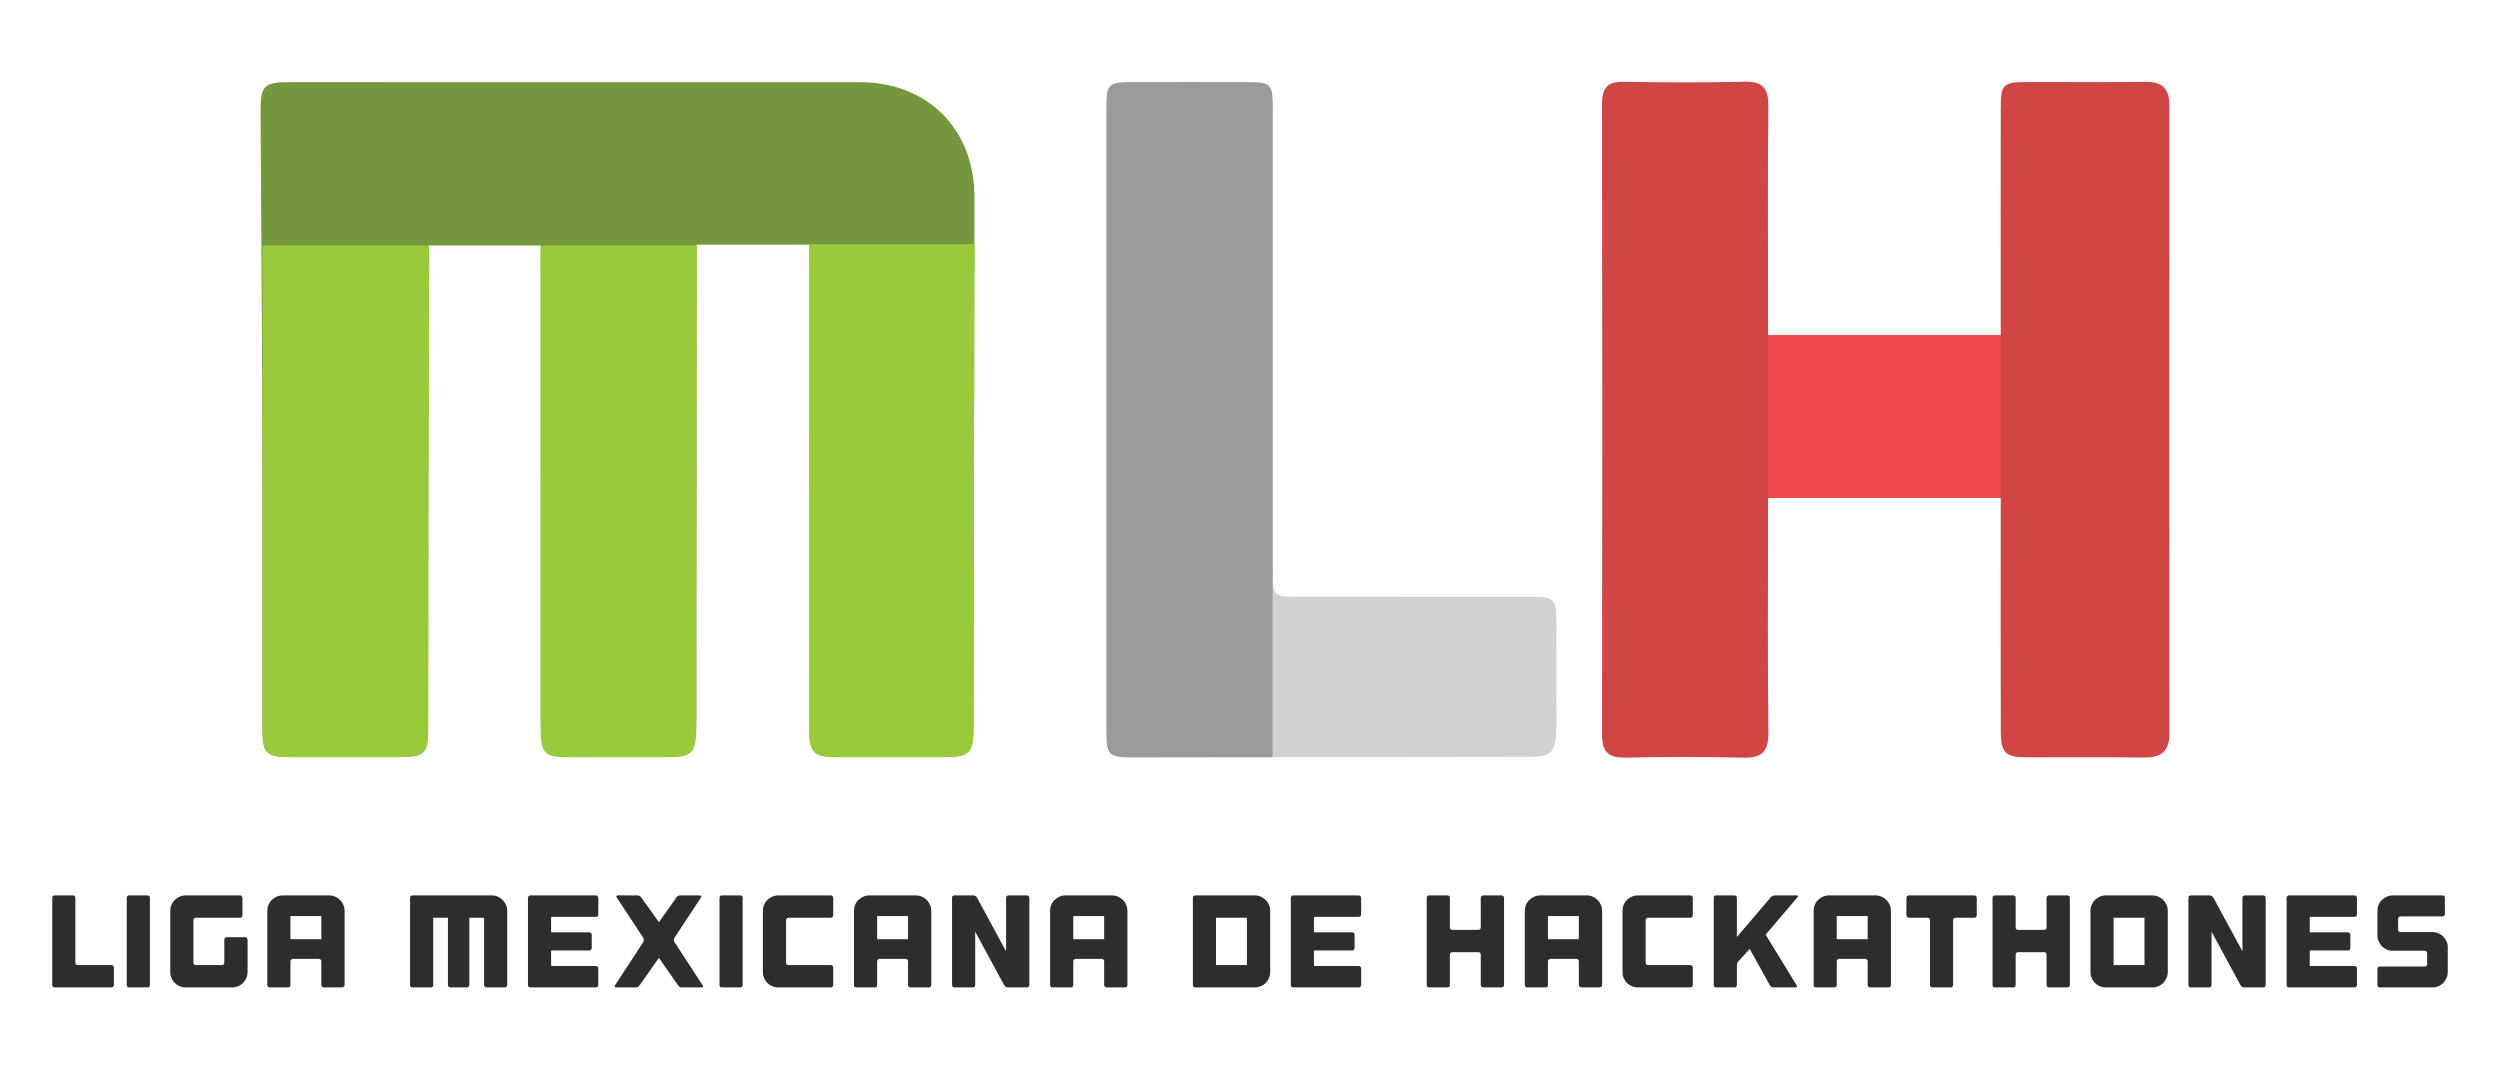 <?xml version="1.0" encoding="utf-8"?>
<!-- Generator: Adobe Illustrator 16.0.4, SVG Export Plug-In . SVG Version: 6.00 Build 0)  -->
<!DOCTYPE svg PUBLIC "-//W3C//DTD SVG 1.1//EN" "http://www.w3.org/Graphics/SVG/1.1/DTD/svg11.dtd">
<svg version="1.1" id="svg4472" xmlns:rdf="http://www.w3.org/1999/02/22-rdf-syntax-ns#" xmlns:svg="http://www.w3.org/2000/svg"
	 xmlns="http://www.w3.org/2000/svg" xmlns:xlink="http://www.w3.org/1999/xlink" x="0px" y="0px" width="622px" height="266px"
	 viewBox="74.685 0 622 266" enable-background="new 74.685 0 622 266" xml:space="preserve">
<g>
	<g>
		<g>
			<path fill="#9C9B9B" d="M391.364,141.843c0-38.329,0.007-76.664-0.007-114.992c-0.008-5.998-0.44-6.412-6.468-6.425
				c-9.336-0.027-18.675-0.02-28.013,0c-6.638,0.007-6.925,0.286-6.929,6.947c-0.011,25.552-0.004,51.104-0.004,76.658
				c0,25.882-0.007,51.767,0.004,77.645c0.004,6.304,0.45,6.771,6.654,6.765c11.585-0.007,23.178-0.028,34.769-0.042
				c0-15.075,0-30.146,0-45.221C391.364,142.766,391.364,142.326,391.364,141.843z"/>
			<path fill="#D1D1D2" d="M461.909,155.002c-0.021-6.111-0.404-6.516-6.395-6.522c-19.165-0.021-38.329-0.008-57.492-0.008
				c-6.161-0.007-6.615-0.021-6.651-5.295c0,15.075,0,30.146,0,45.221c21.329-0.029,42.665-0.05,63.994-0.092
				c5.273-0.016,6.516-1.307,6.537-6.772C461.938,172.689,461.931,163.846,461.909,155.002z"/>
		</g>
		<g>
			<path fill="#75973D" d="M276.042,60.872c-9.726,0-18.523,0-28.084,0c0,2.094,0,3.983,0,5.877c0,37.354,0,74.704-0.006,112.051
				c0,8.766-0.773,9.525-9.478,9.533c-6.718,0-13.431,0-20.15,0c-8.118-0.008-9.093-0.938-9.103-8.93
				c-0.015-17.36-0.004-34.729-0.004-52.09c0-20.152,0-40.307,0-60.458c0-1.789,0-3.579,0-5.781c-9.354,0-18.393,0-28.084,0
				c0,2.261,0,4.332,0,6.409c0,37.846,0.003,75.685-0.004,113.53c0,6.644-0.673,7.304-7.282,7.311
				c-9.009,0.015-18.021,0.028-27.03,0c-5.929-0.028-6.817-0.852-6.826-6.855c-0.043-25.88,0.037-51.766-0.043-77.648
				c-0.076-25.224-0.309-50.444-0.437-75.661c-0.035-6.963,0.745-7.719,7.473-7.719c47.177-0.004,94.361-0.014,141.539,0.004
				c16.997,0.007,28.622,11.644,28.601,28.663c-0.055,43.904-0.149,87.808-0.229,131.708c-0.015,6.515-0.975,7.495-7.279,7.502
				c-9.009,0.021-18.021,0.035-27.03,0c-5.375-0.021-6.533-1.2-6.537-6.707c-0.016-38.01-0.007-76.011-0.007-114.02
				C276.042,65.508,276.042,63.424,276.042,60.872z"/>
			<path fill="#98CA3C" d="M317.11,63.91c-0.056,39.056-0.143,78.11-0.215,117.169c-0.015,6.346-0.975,7.305-7.282,7.318
				c-9.01,0.007-18.018,0.021-27.03-0.007c-5.375-0.014-6.534-1.164-6.537-6.53c-0.016-37.009-0.009-74.019-0.009-111.023
				c0-2.032,0-4.063,0-6.546"/>
			<path fill="#98CA3C" d="M248.066,63.539c-0.056,39.169-0.136,78.346-0.208,117.512c-0.014,6.359-0.919,7.333-6.887,7.347
				c-8.521,0.007-17.04,0.021-25.564-0.007c-5.086-0.014-6.179-1.164-6.183-6.544c-0.014-37.122-0.007-74.241-0.007-111.359
				c0-2.036,0-4.074,0-6.567"/>
			<path fill="#98CA3C" d="M181.467,63.906c-0.053,39.06-0.137,78.113-0.218,117.173c-0.015,6.339-0.985,7.305-7.352,7.318
				c-9.1,0.007-18.199,0.021-27.302-0.007c-5.43-0.014-6.6-1.164-6.6-6.53c-0.016-37.016-0.009-74.022-0.009-111.028
				c0-2.03,0-4.062,0-6.544"/>
			<rect x="139.987" y="61.076" fill="#98CA3C" width="41.479" height="6.315"/>
			<rect x="209.218" y="61.076" fill="#98CA3C" width="38.845" height="6.315"/>
			<rect x="276.042" y="60.751" fill="#98CA3C" width="41.086" height="6.317"/>
		</g>
		<g>
			<path fill="#CF4645" d="M514.583,83.395c19.546,0,38.32,0,57.882,0c0-2.14,0-4.037,0-5.94c0-16.874-0.021-33.747,0.007-50.617
				c0.015-5.865,0.589-6.406,6.537-6.42c9.83-0.026,19.661,0.08,29.484-0.048c4.167-0.055,5.955,1.696,5.948,5.847
				c-0.035,52.091-0.042,104.182,0.007,156.275c0.007,4.515-2.15,6.033-6.388,5.977c-9.66-0.114-19.327-0.015-28.995-0.05
				c-5.508-0.015-6.579-1.058-6.587-6.65c-0.035-17.192-0.014-34.396-0.014-51.599c0-1.936,0-3.874,0-6.276
				c-19.327,0-38.2,0-57.882,0c0,1.923,0,3.82,0,5.721c0,17.53-0.136,35.055,0.085,52.58c0.063,4.741-1.533,6.416-6.232,6.31
				c-9.816-0.234-19.654-0.206-29.478-0.015c-4.314,0.085-5.692-1.668-5.685-5.841c0.077-52.253,0.085-104.507-0.008-156.762
				c-0.007-4.005,1.32-5.604,5.395-5.534c9.993,0.167,19.988,0.211,29.975-0.018c4.478-0.103,6.067,1.481,6.019,5.985
				c-0.185,16.872-0.07,33.742-0.07,50.615C514.583,78.876,514.583,80.815,514.583,83.395z"/>
			<rect x="514.583" y="83.395" fill="#EF4749" width="57.882" height="40.508"/>
		</g>
	</g>
	<g enable-background="new    ">
		<path fill="#2D2D2D" d="M102.431,240.112c0.176,0,0.316,0.056,0.426,0.177c0.108,0.121,0.164,0.271,0.164,0.44v4.323
			c0,0.17-0.056,0.319-0.164,0.439c-0.109,0.12-0.25,0.178-0.426,0.178H88.303c-0.415,0-0.621-0.206-0.621-0.617v-21.656
			c0-0.412,0.206-0.618,0.621-0.618h4.513c0.415,0,0.623,0.206,0.623,0.618v16.127c0,0.177,0.059,0.319,0.179,0.425
			c0.119,0.107,0.267,0.164,0.442,0.164H102.431z"/>
		<path fill="#2D2D2D" d="M111.983,245.053c0,0.411-0.208,0.617-0.623,0.617h-4.513c-0.415,0-0.621-0.206-0.621-0.617v-21.656
			c0-0.412,0.206-0.618,0.621-0.618h4.513c0.415,0,0.623,0.206,0.623,0.618V245.053z"/>
		<path fill="#2D2D2D" d="M136.102,233.355c0.12,0.12,0.181,0.269,0.181,0.446v8.042c0,0.525-0.104,1.021-0.31,1.491
			c-0.208,0.468-0.481,0.873-0.818,1.228c-0.339,0.348-0.742,0.617-1.211,0.816c-0.47,0.191-0.965,0.291-1.488,0.291h-11.578
			c-0.523,0-1.019-0.1-1.487-0.291c-0.47-0.199-0.878-0.469-1.228-0.816c-0.349-0.354-0.621-0.76-0.816-1.228
			c-0.197-0.47-0.295-0.966-0.295-1.491v-15.239c0-0.524,0.098-1.021,0.295-1.49c0.195-0.469,0.468-0.873,0.816-1.206
			c0.35-0.342,0.758-0.611,1.228-0.823c0.469-0.206,0.964-0.307,1.487-0.307h13.509c0.174,0,0.321,0.058,0.439,0.179
			c0.121,0.12,0.182,0.27,0.182,0.439v4.315c0,0.178-0.061,0.327-0.182,0.447c-0.118,0.121-0.266,0.178-0.439,0.178h-10.957
			c-0.176,0-0.323,0.057-0.442,0.163c-0.121,0.106-0.179,0.248-0.179,0.426v10.598c0,0.177,0.058,0.319,0.179,0.425
			c0.119,0.107,0.267,0.164,0.442,0.164h6.475c0.176,0,0.315-0.057,0.426-0.164c0.108-0.105,0.163-0.248,0.163-0.425v-5.722
			c0-0.178,0.061-0.326,0.182-0.446c0.118-0.121,0.266-0.179,0.439-0.179h4.548C135.835,233.177,135.982,233.234,136.102,233.355z"
			/>
		<path fill="#2D2D2D" d="M156.595,222.778c0.523,0,1.019,0.101,1.486,0.307c0.469,0.212,0.873,0.481,1.211,0.823
			c0.339,0.333,0.61,0.737,0.817,1.206c0.208,0.469,0.312,0.966,0.312,1.49v18.448c0,0.17-0.061,0.319-0.18,0.439
			c-0.121,0.12-0.269,0.178-0.441,0.178h-4.547c-0.176,0-0.322-0.058-0.441-0.178c-0.121-0.12-0.18-0.27-0.18-0.439v-5.856
			c0-0.177-0.055-0.319-0.163-0.439c-0.11-0.121-0.252-0.186-0.426-0.186h-6.477c-0.175,0-0.321,0.064-0.44,0.186
			c-0.12,0.12-0.181,0.263-0.181,0.439v5.856c0,0.411-0.208,0.617-0.621,0.617h-4.515c-0.413,0-0.621-0.206-0.621-0.617v-18.448
			c0-0.524,0.098-1.021,0.295-1.49c0.196-0.469,0.469-0.873,0.817-1.206c0.349-0.342,0.758-0.611,1.227-0.823
			c0.469-0.206,0.966-0.307,1.489-0.307H156.595z M154.632,233.667v-5.756h-7.687v5.756H154.632z"/>
		<path fill="#2D2D2D" d="M198.537,223.085c0.469,0.212,0.873,0.481,1.214,0.823c0.334,0.333,0.61,0.737,0.816,1.206
			s0.312,0.966,0.312,1.49v18.448c0,0.17-0.064,0.319-0.185,0.439c-0.121,0.12-0.263,0.178-0.44,0.178h-4.542
			c-0.178,0-0.319-0.058-0.427-0.178c-0.113-0.12-0.162-0.27-0.162-0.439v-16.716h-3.667v16.716c0,0.17-0.053,0.319-0.163,0.439
			c-0.108,0.12-0.25,0.178-0.424,0.178h-4.122c-0.174,0-0.321-0.058-0.442-0.178c-0.118-0.12-0.179-0.27-0.179-0.439v-16.716h-3.662
			v16.716c0,0.411-0.208,0.617-0.623,0.617h-4.513c-0.415,0-0.621-0.206-0.621-0.617v-21.656c0-0.412,0.206-0.618,0.621-0.618
			h19.725C197.572,222.778,198.069,222.879,198.537,223.085z"/>
		<path fill="#2D2D2D" d="M223.362,222.957c0.12,0.12,0.181,0.27,0.181,0.439v1.867v0.979v1.277c0,0.171-0.061,0.312-0.181,0.426
			c-0.121,0.106-0.267,0.164-0.44,0.164h-2.324h-6.804h-1.831c-0.106,0-0.163,0.049-0.163,0.163v3.562
			c0,0.085,0.057,0.128,0.163,0.128h9.355c0.173,0,0.315,0.063,0.425,0.185c0.11,0.121,0.164,0.263,0.164,0.439v3.272
			c0,0.171-0.054,0.32-0.164,0.439c-0.109,0.121-0.252,0.179-0.425,0.179h-9.355c-0.106,0-0.163,0.056-0.163,0.163v1.604v0.035
			v1.896c0,0.113,0.057,0.164,0.163,0.164h1.373h7.393h2.193c0.174,0,0.319,0.063,0.44,0.177c0.12,0.121,0.181,0.27,0.181,0.447
			v1.306v1.704v1.079c0,0.17-0.061,0.319-0.181,0.439c-0.121,0.12-0.267,0.178-0.44,0.178h-1.867h-12.428h-1.963
			c-0.411,0-0.62-0.206-0.62-0.617v-1.115v-18.973v-1.568c0-0.17,0.06-0.319,0.181-0.439c0.12-0.121,0.266-0.179,0.439-0.179h2.389
			h12.822h1.047C223.096,222.778,223.241,222.836,223.362,222.957z"/>
		<path fill="#2D2D2D" d="M249.577,245.527c-0.066,0.092-0.184,0.143-0.361,0.143h-4.904c-0.174,0-0.348-0.051-0.522-0.143
			c-0.177-0.099-0.305-0.227-0.394-0.376l-4.773-6.842l-4.809,6.842c-0.089,0.149-0.22,0.277-0.394,0.376
			c-0.174,0.092-0.348,0.143-0.521,0.143h-4.908c-0.175,0-0.295-0.051-0.359-0.143c-0.063-0.099-0.042-0.227,0.064-0.376
			l7.034-10.768c0.085-0.148,0.131-0.326,0.131-0.518c0-0.199-0.046-0.369-0.131-0.525l-6.608-10.044
			c-0.109-0.149-0.131-0.276-0.063-0.376c0.063-0.092,0.185-0.143,0.358-0.143h4.908c0.173,0,0.348,0.051,0.521,0.143
			c0.174,0.1,0.305,0.227,0.394,0.376l4.383,6.154l4.348-6.154c0.089-0.149,0.22-0.276,0.395-0.376
			c0.173-0.092,0.347-0.143,0.521-0.143h4.908c0.174,0,0.294,0.051,0.358,0.143c0.063,0.1,0.042,0.227-0.064,0.376l-6.608,10.044
			c-0.088,0.156-0.131,0.326-0.131,0.525c0,0.191,0.043,0.369,0.131,0.518l7.031,10.768
			C249.62,245.301,249.642,245.429,249.577,245.527z"/>
		<path fill="#2D2D2D" d="M259.454,245.053c0,0.411-0.206,0.617-0.621,0.617h-4.514c-0.411,0-0.621-0.206-0.621-0.617v-21.656
			c0-0.412,0.21-0.618,0.621-0.618h4.514c0.415,0,0.621,0.206,0.621,0.618V245.053z"/>
		<path fill="#2D2D2D" d="M270.428,228.5c-0.121,0.106-0.178,0.248-0.178,0.426v10.598c0,0.177,0.057,0.319,0.178,0.425
			c0.121,0.107,0.27,0.164,0.443,0.164h10.498c0.174,0,0.322,0.056,0.443,0.177c0.117,0.121,0.178,0.271,0.178,0.44v4.323
			c0,0.17-0.061,0.319-0.178,0.439c-0.121,0.12-0.27,0.178-0.443,0.178h-6.835h-5.625h-0.59c-0.525,0-1.019-0.1-1.486-0.291
			c-0.473-0.199-0.88-0.469-1.229-0.816c-0.348-0.354-0.621-0.76-0.815-1.228c-0.199-0.47-0.295-0.966-0.295-1.491v-0.589v-2.385
			v-7.623v-2.122v-2.521c0-0.524,0.096-1.021,0.295-1.49c0.194-0.469,0.468-0.873,0.815-1.206c0.349-0.342,0.756-0.611,1.229-0.823
			c0.468-0.206,0.961-0.307,1.486-0.307h0.59h12.46c0.174,0,0.322,0.058,0.443,0.179c0.117,0.12,0.178,0.27,0.178,0.439v4.315
			c0,0.178-0.061,0.327-0.178,0.447c-0.121,0.121-0.27,0.178-0.443,0.178h-10.498C270.697,228.337,270.549,228.394,270.428,228.5z"
			/>
		<path fill="#2D2D2D" d="M302.563,222.778c0.521,0,1.019,0.101,1.486,0.307c0.469,0.212,0.873,0.481,1.21,0.823
			c0.337,0.333,0.611,0.737,0.82,1.206c0.206,0.469,0.309,0.966,0.309,1.49v18.448c0,0.17-0.06,0.319-0.181,0.439
			c-0.117,0.12-0.267,0.178-0.44,0.178h-4.546c-0.174,0-0.323-0.058-0.44-0.178c-0.12-0.12-0.181-0.27-0.181-0.439v-5.856
			c0-0.177-0.057-0.319-0.163-0.439c-0.11-0.121-0.252-0.186-0.426-0.186h-6.477c-0.175,0-0.323,0.064-0.44,0.186
			c-0.121,0.12-0.181,0.263-0.181,0.439v5.856c0,0.411-0.206,0.617-0.621,0.617h-4.515c-0.415,0-0.621-0.206-0.621-0.617v-18.448
			c0-0.524,0.1-1.021,0.295-1.49s0.469-0.873,0.815-1.206c0.352-0.342,0.76-0.611,1.229-0.823c0.469-0.206,0.965-0.307,1.487-0.307
			H302.563z M300.601,233.667v-5.756h-7.687v5.756H300.601z"/>
		<path fill="#2D2D2D" d="M330.61,222.957c0.117,0.12,0.177,0.27,0.177,0.439v21.656c0,0.17-0.06,0.319-0.177,0.439
			c-0.121,0.12-0.27,0.178-0.443,0.178h-4.316h-0.394c-0.174,0-0.348-0.051-0.521-0.143c-0.178-0.099-0.306-0.227-0.395-0.376
			l-7.229-13.352v13.253c0,0.411-0.206,0.617-0.621,0.617h-4.515c-0.411,0-0.621-0.206-0.621-0.617v-21.656
			c0-0.412,0.21-0.618,0.621-0.618h4.646c0.174,0,0.349,0.051,0.525,0.143c0.174,0.1,0.302,0.227,0.391,0.376l7.261,13.38v-13.28
			c0-0.17,0.061-0.319,0.182-0.439c0.117-0.121,0.266-0.179,0.439-0.179h4.547C330.341,222.778,330.489,222.836,330.61,222.957z"/>
		<path fill="#2D2D2D" d="M351.36,222.778c0.522,0,1.019,0.101,1.487,0.307c0.468,0.212,0.873,0.481,1.21,0.823
			c0.337,0.333,0.61,0.737,0.82,1.206c0.205,0.469,0.309,0.966,0.309,1.49v18.448c0,0.17-0.061,0.319-0.181,0.439
			c-0.118,0.12-0.267,0.178-0.44,0.178h-4.546c-0.174,0-0.323-0.058-0.44-0.178c-0.121-0.12-0.181-0.27-0.181-0.439v-5.856
			c0-0.177-0.058-0.319-0.164-0.439c-0.109-0.121-0.252-0.186-0.426-0.186h-6.477c-0.174,0-0.323,0.064-0.44,0.186
			c-0.12,0.12-0.181,0.263-0.181,0.439v5.856c0,0.411-0.205,0.617-0.621,0.617h-4.514c-0.415,0-0.621-0.206-0.621-0.617v-18.448
			c0-0.524,0.1-1.021,0.294-1.49c0.195-0.469,0.469-0.873,0.816-1.206c0.352-0.342,0.76-0.611,1.228-0.823
			c0.469-0.206,0.966-0.307,1.487-0.307H351.36z M349.398,233.667v-5.756h-7.688v5.756H349.398z"/>
		<path fill="#2D2D2D" d="M386.878,222.778c0.524,0,1.021,0.101,1.491,0.307c0.468,0.212,0.873,0.481,1.206,0.823
			c0.341,0.333,0.61,0.737,0.824,1.206c0.206,0.469,0.305,0.966,0.305,1.49v15.239c0,0.525-0.099,1.021-0.305,1.491
			c-0.214,0.468-0.483,0.873-0.824,1.228c-0.333,0.348-0.738,0.617-1.206,0.816c-0.471,0.191-0.967,0.291-1.491,0.291h-14.785
			c-0.411,0-0.621-0.206-0.621-0.617v-21.656c0-0.412,0.21-0.618,0.621-0.618H386.878z M377.229,240.112h7.688v-11.775h-7.688
			V240.112z"/>
		<path fill="#2D2D2D" d="M413.162,222.957c0.12,0.12,0.177,0.27,0.177,0.439v1.867v0.979v1.277c0,0.171-0.057,0.312-0.177,0.426
			c-0.121,0.106-0.271,0.164-0.44,0.164h-2.328h-6.8h-1.831c-0.106,0-0.163,0.049-0.163,0.163v3.562
			c0,0.085,0.057,0.128,0.163,0.128h9.355c0.17,0,0.312,0.063,0.425,0.185c0.106,0.121,0.164,0.263,0.164,0.439v3.272
			c0,0.171-0.058,0.32-0.164,0.439c-0.113,0.121-0.255,0.179-0.425,0.179h-9.355c-0.106,0-0.163,0.056-0.163,0.163v1.604v0.035
			v1.896c0,0.113,0.057,0.164,0.163,0.164h1.37h7.395h2.194c0.17,0,0.319,0.063,0.44,0.177c0.12,0.121,0.177,0.27,0.177,0.447v1.306
			v1.704v1.079c0,0.17-0.057,0.319-0.177,0.439c-0.121,0.12-0.271,0.178-0.44,0.178h-1.867h-12.428h-1.967
			c-0.412,0-0.617-0.206-0.617-0.617v-1.115v-18.973v-1.568c0-0.17,0.057-0.319,0.178-0.439c0.121-0.121,0.27-0.179,0.439-0.179
			h2.393h12.818h1.051C412.892,222.778,413.041,222.836,413.162,222.957z"/>
		<path fill="#2D2D2D" d="M448.268,222.778c0.178,0,0.326,0.058,0.446,0.179c0.114,0.12,0.179,0.27,0.179,0.439v21.656
			c0,0.17-0.064,0.319-0.179,0.439c-0.12,0.12-0.269,0.178-0.446,0.178h-4.543c-0.178,0-0.326-0.058-0.439-0.178
			c-0.121-0.12-0.186-0.27-0.186-0.439v-7.56c0-0.171-0.05-0.312-0.163-0.426c-0.106-0.107-0.248-0.163-0.426-0.163h-6.473
			c-0.178,0-0.319,0.056-0.44,0.163c-0.121,0.113-0.184,0.255-0.184,0.426v7.56c0,0.411-0.206,0.617-0.618,0.617h-4.515
			c-0.412,0-0.625-0.206-0.625-0.617v-21.656c0-0.412,0.213-0.618,0.625-0.618h4.515c0.412,0,0.618,0.206,0.618,0.618v7.325
			c0,0.418,0.212,0.624,0.624,0.624h6.473c0.178,0,0.319-0.057,0.426-0.177c0.113-0.121,0.163-0.27,0.163-0.447v-7.325
			c0-0.17,0.064-0.319,0.186-0.439c0.113-0.121,0.262-0.179,0.439-0.179H448.268z"/>
		<path fill="#2D2D2D" d="M469.469,222.778c0.519,0,1.016,0.101,1.483,0.307c0.468,0.212,0.873,0.481,1.214,0.823
			c0.333,0.333,0.61,0.737,0.816,1.206s0.312,0.966,0.312,1.49v18.448c0,0.17-0.063,0.319-0.184,0.439
			c-0.114,0.12-0.264,0.178-0.44,0.178h-4.543c-0.177,0-0.326-0.058-0.44-0.178c-0.121-0.12-0.184-0.27-0.184-0.439v-5.856
			c0-0.177-0.057-0.319-0.164-0.439c-0.106-0.121-0.248-0.186-0.426-0.186h-6.473c-0.178,0-0.327,0.064-0.44,0.186
			c-0.12,0.12-0.185,0.263-0.185,0.439v5.856c0,0.411-0.206,0.617-0.618,0.617h-4.514c-0.418,0-0.624-0.206-0.624-0.617v-18.448
			c0-0.524,0.099-1.021,0.298-1.49c0.192-0.469,0.468-0.873,0.816-1.206c0.348-0.342,0.76-0.611,1.228-0.823
			c0.468-0.206,0.965-0.307,1.483-0.307H469.469z M467.503,233.667v-5.756h-7.688v5.756H467.503z"/>
		<path fill="#2D2D2D" d="M484.296,228.5c-0.12,0.106-0.178,0.248-0.178,0.426v10.598c0,0.177,0.058,0.319,0.178,0.425
			c0.12,0.107,0.27,0.164,0.439,0.164h10.498c0.178,0,0.326,0.056,0.447,0.177c0.113,0.121,0.177,0.271,0.177,0.44v4.323
			c0,0.17-0.063,0.319-0.177,0.439c-0.121,0.12-0.27,0.178-0.447,0.178h-6.835h-5.621h-0.59c-0.525,0-1.022-0.1-1.49-0.291
			c-0.468-0.199-0.88-0.469-1.228-0.816c-0.349-0.354-0.617-0.76-0.816-1.228c-0.199-0.47-0.291-0.966-0.291-1.491v-0.589v-2.385
			v-7.623v-2.122v-2.521c0-0.524,0.092-1.021,0.291-1.49s0.468-0.873,0.816-1.206c0.348-0.342,0.76-0.611,1.228-0.823
			c0.468-0.206,0.965-0.307,1.49-0.307h0.59h12.456c0.178,0,0.326,0.058,0.447,0.179c0.113,0.12,0.177,0.27,0.177,0.439v4.315
			c0,0.178-0.063,0.327-0.177,0.447c-0.121,0.121-0.27,0.178-0.447,0.178h-10.498C484.565,228.337,484.416,228.394,484.296,228.5z"
			/>
		<path fill="#2D2D2D" d="M514.078,232.425c-0.063,0.064-0.077,0.143-0.035,0.228l7.659,12.499c0.085,0.149,0.092,0.277,0.027,0.376
			c-0.063,0.092-0.185,0.143-0.361,0.143h-5.424c-0.177,0-0.354-0.051-0.524-0.143c-0.178-0.099-0.306-0.227-0.391-0.376
			l-4.939-8.929c-0.071-0.113-0.121-0.121-0.163-0.035l-2.72,2.974c-0.105,0.113-0.198,0.27-0.275,0.476
			c-0.079,0.206-0.114,0.397-0.114,0.574v4.842c0,0.411-0.206,0.617-0.625,0.617h-4.515c-0.411,0-0.616-0.206-0.616-0.617v-21.656
			c0-0.412,0.205-0.618,0.616-0.618h4.515c0.419,0,0.625,0.206,0.625,0.618v9.717l8.439-9.88c0.105-0.128,0.263-0.241,0.454-0.326
			c0.198-0.086,0.383-0.129,0.561-0.129h5.431c0.17,0,0.275,0.043,0.305,0.129c0.035,0.085,0,0.198-0.114,0.326L514.078,232.425z"/>
		<path fill="#2D2D2D" d="M541.319,222.778c0.525,0,1.022,0.101,1.491,0.307c0.468,0.212,0.873,0.481,1.206,0.823
			c0.341,0.333,0.611,0.737,0.824,1.206c0.205,0.469,0.305,0.966,0.305,1.49v18.448c0,0.17-0.057,0.319-0.178,0.439
			c-0.12,0.12-0.27,0.178-0.44,0.178h-4.549c-0.171,0-0.32-0.058-0.44-0.178s-0.178-0.27-0.178-0.439v-5.856
			c0-0.177-0.057-0.319-0.163-0.439c-0.114-0.121-0.255-0.186-0.426-0.186h-6.48c-0.17,0-0.318,0.064-0.439,0.186
			c-0.121,0.12-0.178,0.263-0.178,0.439v5.856c0,0.411-0.206,0.617-0.625,0.617h-4.514c-0.412,0-0.618-0.206-0.618-0.617v-18.448
			c0-0.524,0.1-1.021,0.291-1.49c0.199-0.469,0.469-0.873,0.817-1.206c0.354-0.342,0.759-0.611,1.228-0.823
			c0.468-0.206,0.965-0.307,1.49-0.307H541.319z M539.36,233.667v-5.756h-7.687v5.756H539.36z"/>
		<path fill="#2D2D2D" d="M566.503,227.712c0,0.178-0.057,0.327-0.178,0.447c-0.121,0.121-0.27,0.178-0.439,0.178h-4.649
			c-0.17,0-0.319,0.057-0.44,0.163s-0.178,0.248-0.178,0.426v16.127c0,0.17-0.056,0.319-0.163,0.439
			c-0.113,0.12-0.248,0.178-0.426,0.178h-4.549c-0.172,0-0.32-0.058-0.44-0.178c-0.121-0.12-0.178-0.27-0.178-0.439v-16.127
			c0-0.178-0.057-0.319-0.163-0.426c-0.113-0.106-0.248-0.163-0.426-0.163h-4.643c-0.177,0-0.326-0.057-0.447-0.178
			c-0.12-0.12-0.177-0.27-0.177-0.447v-4.315c0-0.412,0.206-0.618,0.624-0.618h4.643h1.207h4.549h1.207h4.649
			c0.17,0,0.318,0.058,0.439,0.179c0.121,0.12,0.178,0.27,0.178,0.439V227.712z"/>
		<path fill="#2D2D2D" d="M589.038,222.778c0.178,0,0.327,0.058,0.447,0.179c0.114,0.12,0.178,0.27,0.178,0.439v21.656
			c0,0.17-0.063,0.319-0.178,0.439c-0.12,0.12-0.27,0.178-0.447,0.178h-4.542c-0.178,0-0.327-0.058-0.44-0.178
			c-0.12-0.12-0.185-0.27-0.185-0.439v-7.56c0-0.171-0.05-0.312-0.163-0.426c-0.106-0.107-0.249-0.163-0.426-0.163h-6.474
			c-0.177,0-0.318,0.056-0.439,0.163c-0.121,0.113-0.186,0.255-0.186,0.426v7.56c0,0.411-0.205,0.617-0.617,0.617h-4.514
			c-0.412,0-0.625-0.206-0.625-0.617v-21.656c0-0.412,0.213-0.618,0.625-0.618h4.514c0.412,0,0.617,0.206,0.617,0.618v7.325
			c0,0.418,0.213,0.624,0.625,0.624h6.474c0.177,0,0.319-0.057,0.426-0.177c0.113-0.121,0.163-0.27,0.163-0.447v-7.325
			c0-0.17,0.064-0.319,0.185-0.439c0.113-0.121,0.263-0.179,0.44-0.179H589.038z"/>
		<path fill="#2D2D2D" d="M610.204,222.778c0.518,0,1.015,0.101,1.483,0.307c0.469,0.212,0.873,0.481,1.214,0.823
			c0.334,0.333,0.609,0.737,0.815,1.206s0.313,0.966,0.313,1.49v15.239c0,0.525-0.107,1.021-0.313,1.491
			c-0.206,0.468-0.481,0.873-0.815,1.228c-0.341,0.348-0.745,0.617-1.214,0.816c-0.469,0.191-0.966,0.291-1.483,0.291h-11.583
			c-0.519,0-1.016-0.1-1.484-0.291c-0.468-0.199-0.88-0.469-1.228-0.816c-0.348-0.354-0.625-0.76-0.816-1.228
			c-0.198-0.47-0.298-0.966-0.298-1.491v-15.239c0-0.524,0.1-1.021,0.298-1.49c0.191-0.469,0.469-0.873,0.816-1.206
			c0.348-0.342,0.76-0.611,1.228-0.823c0.469-0.206,0.966-0.307,1.484-0.307H610.204z M608.238,228.337h-7.688v11.775h7.688V228.337
			z"/>
		<path fill="#2D2D2D" d="M638.212,222.957c0.121,0.12,0.177,0.27,0.177,0.439v21.656c0,0.17-0.056,0.319-0.177,0.439
			s-0.27,0.178-0.439,0.178h-4.315h-0.398c-0.17,0-0.348-0.051-0.518-0.143c-0.177-0.099-0.305-0.227-0.397-0.376l-7.226-13.352
			v13.253c0,0.411-0.206,0.617-0.624,0.617h-4.515c-0.412,0-0.618-0.206-0.618-0.617v-21.656c0-0.412,0.206-0.618,0.618-0.618h4.649
			c0.17,0,0.347,0.051,0.524,0.143c0.171,0.1,0.299,0.227,0.391,0.376l7.261,13.38v-13.28c0-0.17,0.058-0.319,0.178-0.439
			c0.121-0.121,0.27-0.179,0.439-0.179h4.551C637.942,222.778,638.091,222.836,638.212,222.957z"/>
		<path fill="#2D2D2D" d="M660.911,222.957c0.121,0.12,0.184,0.27,0.184,0.439v1.867v0.979v1.277c0,0.171-0.062,0.312-0.184,0.426
			c-0.121,0.106-0.263,0.164-0.44,0.164h-2.321h-6.807h-1.831c-0.106,0-0.163,0.049-0.163,0.163v3.562
			c0,0.085,0.057,0.128,0.163,0.128h9.355c0.177,0,0.318,0.063,0.426,0.185c0.113,0.121,0.163,0.263,0.163,0.439v3.272
			c0,0.171-0.05,0.32-0.163,0.439c-0.107,0.121-0.249,0.179-0.426,0.179h-9.355c-0.106,0-0.163,0.056-0.163,0.163v1.604v0.035v1.896
			c0,0.113,0.057,0.164,0.163,0.164h1.377h7.389h2.193c0.178,0,0.319,0.063,0.44,0.177c0.121,0.121,0.184,0.27,0.184,0.447v1.306
			v1.704v1.079c0,0.17-0.062,0.319-0.184,0.439s-0.263,0.178-0.44,0.178h-1.867h-12.428h-1.958c-0.412,0-0.626-0.206-0.626-0.617
			v-1.115v-18.973v-1.568c0-0.17,0.064-0.319,0.185-0.439c0.121-0.121,0.263-0.179,0.441-0.179h2.384h12.826h1.043
			C660.648,222.778,660.79,222.836,660.911,222.957z"/>
		<path fill="#2D2D2D" d="M681.353,232.198c0.468,0.19,0.873,0.468,1.207,0.815c0.34,0.349,0.61,0.753,0.823,1.207
			c0.206,0.462,0.305,0.951,0.305,1.477v6.146c0,0.525-0.099,1.021-0.305,1.491c-0.213,0.468-0.483,0.873-0.823,1.228
			c-0.334,0.348-0.739,0.617-1.207,0.816c-0.469,0.191-0.965,0.291-1.491,0.291h-13.045c-0.419,0-0.624-0.206-0.624-0.617v-3.961
			c0-0.17,0.056-0.319,0.177-0.44s0.27-0.177,0.447-0.177h11.115c0.177,0,0.326-0.058,0.447-0.164
			c0.113-0.113,0.177-0.255,0.177-0.426v-2.719c0-0.17-0.063-0.318-0.177-0.439c-0.121-0.121-0.271-0.178-0.447-0.178h-7.914
			c-0.525,0-1.016-0.1-1.483-0.298c-0.476-0.198-0.88-0.469-1.228-0.816c-0.349-0.348-0.626-0.752-0.816-1.214
			c-0.199-0.454-0.298-0.943-0.298-1.47v-6.146c0-0.524,0.099-1.021,0.298-1.49c0.19-0.469,0.468-0.873,0.816-1.206
			c0.348-0.342,0.752-0.611,1.228-0.823c0.468-0.206,0.958-0.307,1.483-0.307h12.329c0.418,0,0.624,0.206,0.624,0.618v4.024
			c0,0.178-0.063,0.32-0.177,0.426c-0.121,0.106-0.271,0.163-0.447,0.163h-10.435c-0.17,0-0.312,0.058-0.419,0.178
			c-0.113,0.12-0.163,0.27-0.163,0.44v2.654c0,0.171,0.05,0.32,0.163,0.439c0.107,0.121,0.249,0.179,0.419,0.179h7.949
			C680.388,231.9,680.884,231.999,681.353,232.198z"/>
	</g>
</g>
</svg>
